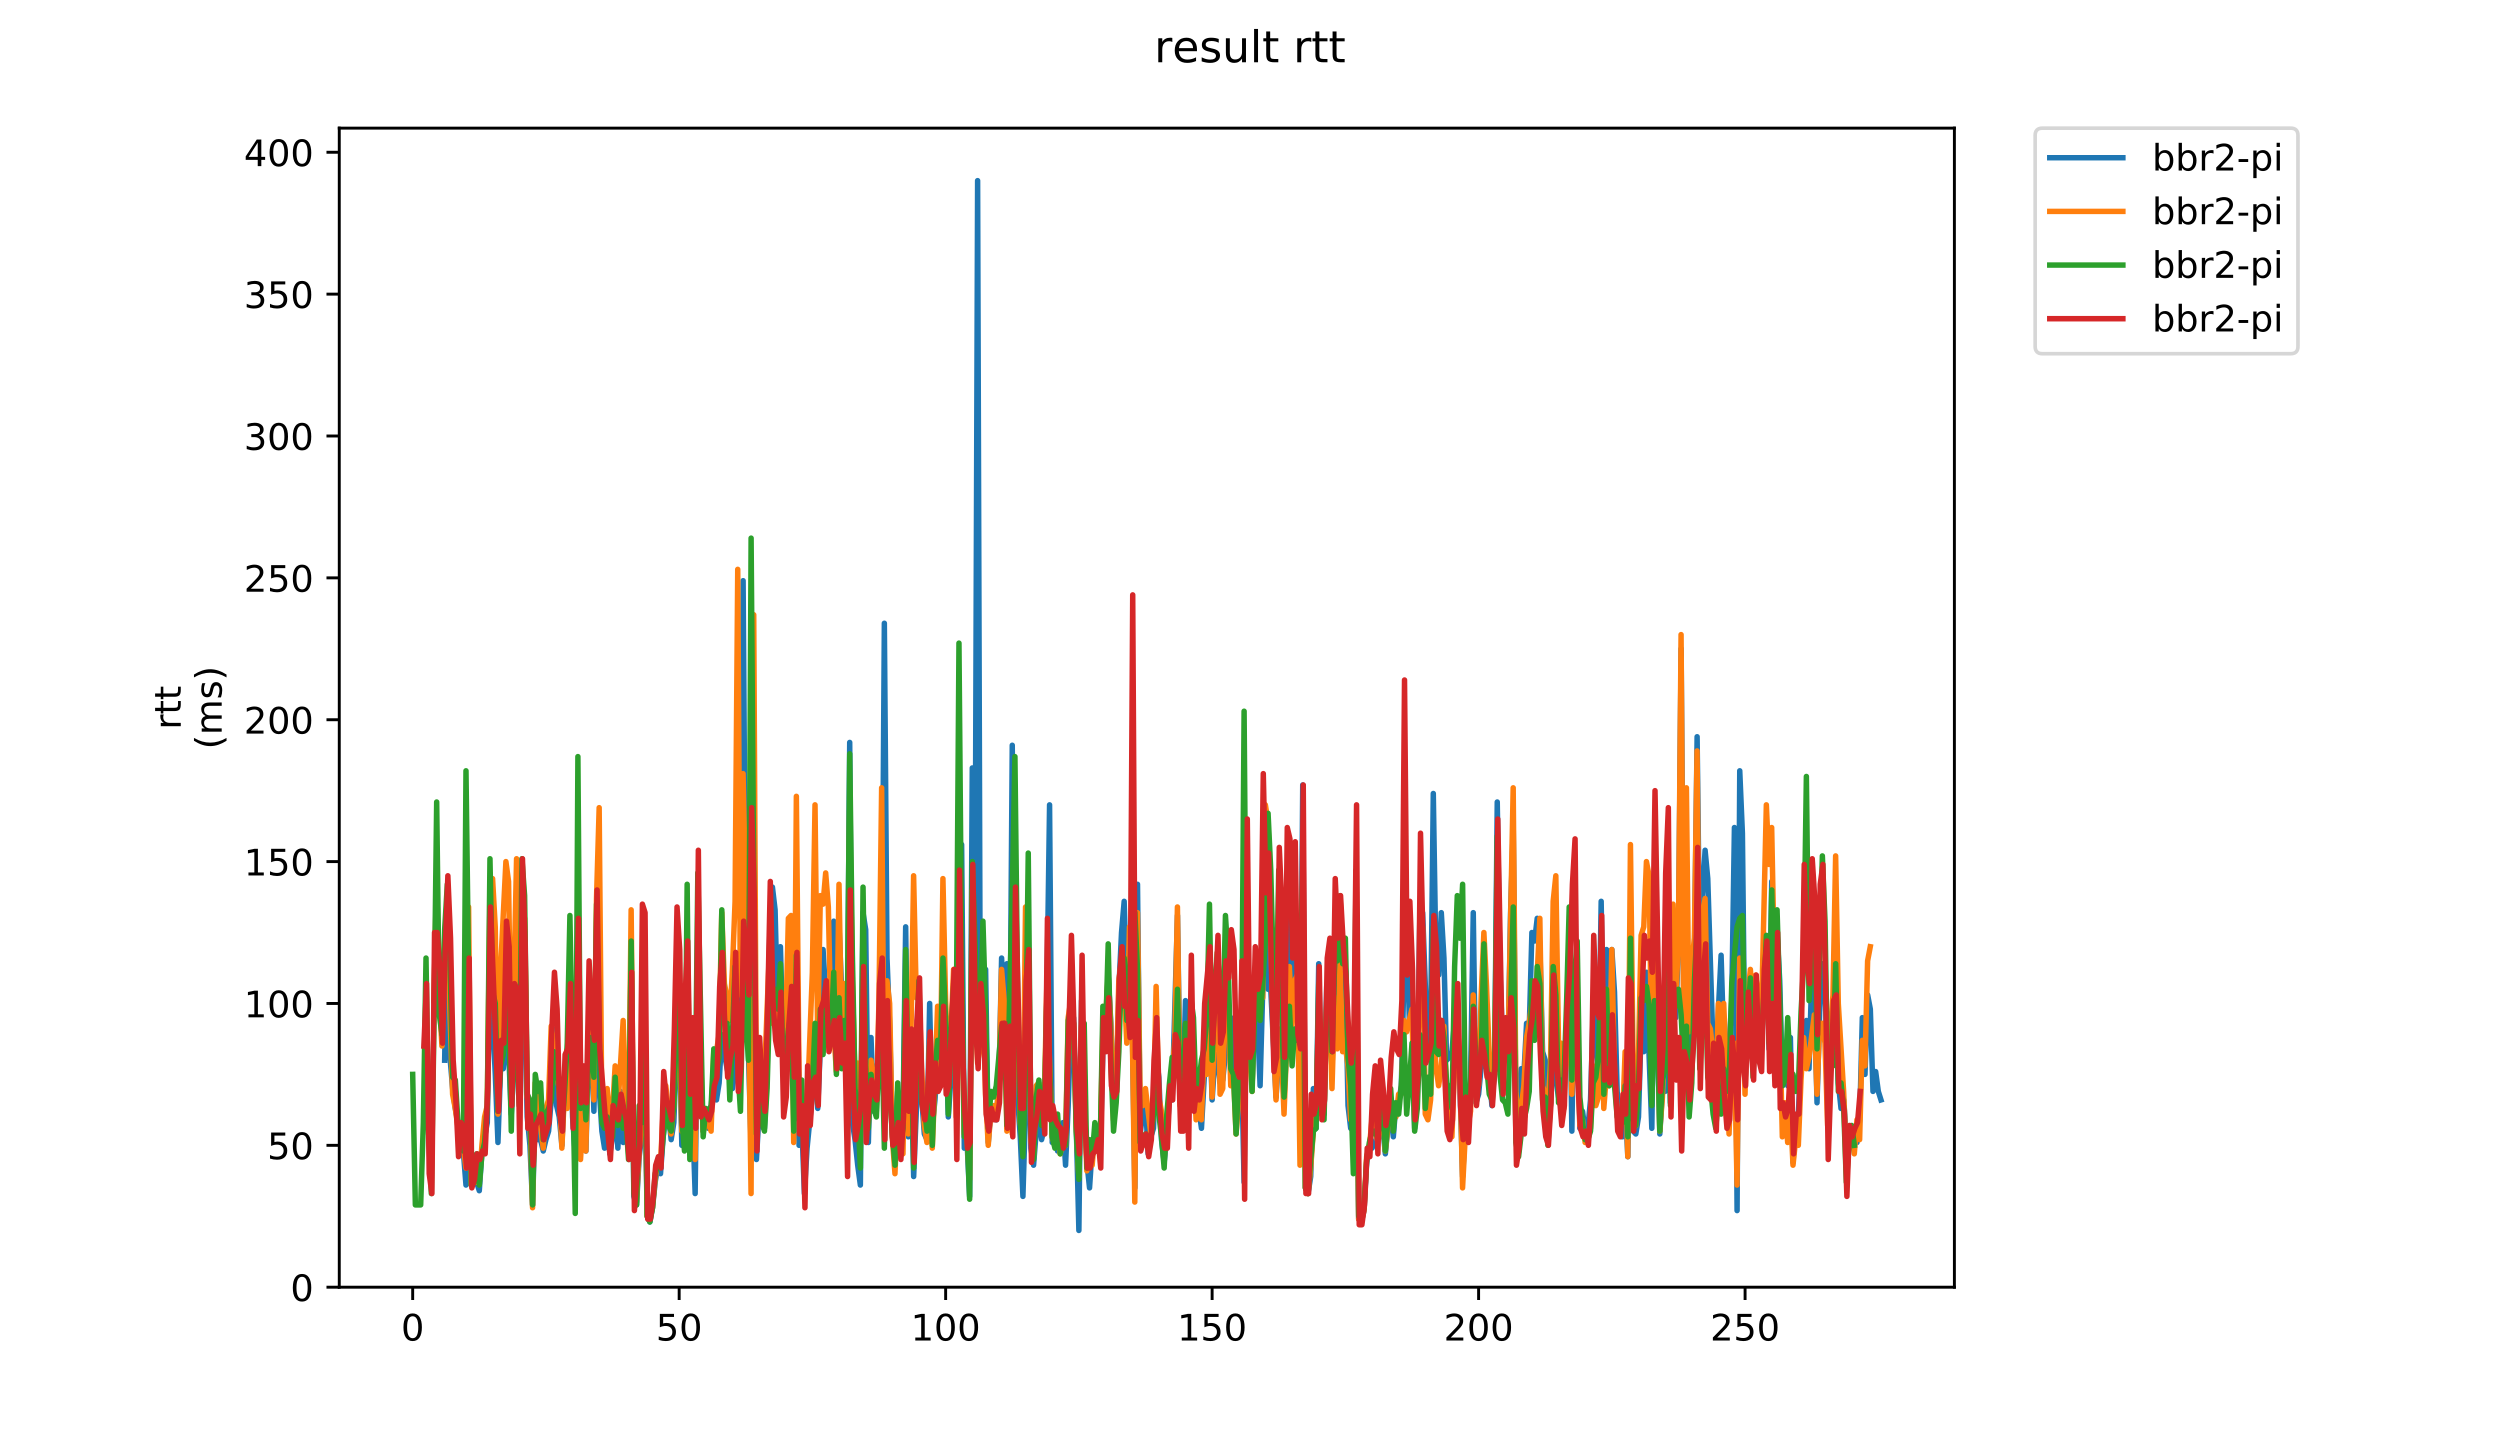 <?xml version="1.0" encoding="utf-8" standalone="no"?>
<!DOCTYPE svg PUBLIC "-//W3C//DTD SVG 1.1//EN"
  "http://www.w3.org/Graphics/SVG/1.1/DTD/svg11.dtd">
<!-- Created with matplotlib (https://matplotlib.org/) -->
<svg height="396pt" version="1.1" viewBox="0 0 684 396" width="684pt" xmlns="http://www.w3.org/2000/svg" xmlns:xlink="http://www.w3.org/1999/xlink">
 <defs>
  <style type="text/css">
*{stroke-linecap:butt;stroke-linejoin:round;}
  </style>
 </defs>
 <g id="figure_1">
  <g id="patch_1">
   <path d="M 0 396 
L 684 396 
L 684 0 
L 0 0 
z
" style="fill:#ffffff;"/>
  </g>
  <g id="axes_1">
   <g id="patch_2">
    <path d="M 92.824 352.174 
L 534.722 352.174 
L 534.722 35.062 
L 92.824 35.062 
z
" style="fill:#ffffff;"/>
   </g>
   <g id="matplotlib.axis_1">
    <g id="xtick_1">
     <g id="line2d_1">
      <defs>
       <path d="M 0 0 
L 0 3.5 
" id="m547f9e67f8" style="stroke:#000000;stroke-width:0.8;"/>
      </defs>
      <g>
       <use style="stroke:#000000;stroke-width:0.8;" x="112.91" xlink:href="#m547f9e67f8" y="352.174"/>
      </g>
     </g>
     <g id="text_1">
      <!-- 0 -->
      <defs>
       <path d="M 31.781 66.406 
Q 24.172 66.406 20.328 58.906 
Q 16.5 51.422 16.5 36.375 
Q 16.5 21.391 20.328 13.891 
Q 24.172 6.391 31.781 6.391 
Q 39.453 6.391 43.281 13.891 
Q 47.125 21.391 47.125 36.375 
Q 47.125 51.422 43.281 58.906 
Q 39.453 66.406 31.781 66.406 
z
M 31.781 74.219 
Q 44.047 74.219 50.516 64.516 
Q 56.984 54.828 56.984 36.375 
Q 56.984 17.969 50.516 8.266 
Q 44.047 -1.422 31.781 -1.422 
Q 19.531 -1.422 13.062 8.266 
Q 6.594 17.969 6.594 36.375 
Q 6.594 54.828 13.062 64.516 
Q 19.531 74.219 31.781 74.219 
z
" id="DejaVuSans-48"/>
      </defs>
      <g transform="translate(109.729 366.773)scale(0.1 -0.1)">
       <use xlink:href="#DejaVuSans-48"/>
      </g>
     </g>
    </g>
    <g id="xtick_2">
     <g id="line2d_2">
      <g>
       <use style="stroke:#000000;stroke-width:0.8;" x="185.819" xlink:href="#m547f9e67f8" y="352.174"/>
      </g>
     </g>
     <g id="text_2">
      <!-- 50 -->
      <defs>
       <path d="M 10.797 72.906 
L 49.516 72.906 
L 49.516 64.594 
L 19.828 64.594 
L 19.828 46.734 
Q 21.969 47.469 24.109 47.828 
Q 26.266 48.188 28.422 48.188 
Q 40.625 48.188 47.75 41.5 
Q 54.891 34.812 54.891 23.391 
Q 54.891 11.625 47.562 5.094 
Q 40.234 -1.422 26.906 -1.422 
Q 22.312 -1.422 17.547 -0.641 
Q 12.797 0.141 7.719 1.703 
L 7.719 11.625 
Q 12.109 9.234 16.797 8.062 
Q 21.484 6.891 26.703 6.891 
Q 35.156 6.891 40.078 11.328 
Q 45.016 15.766 45.016 23.391 
Q 45.016 31 40.078 35.438 
Q 35.156 39.891 26.703 39.891 
Q 22.75 39.891 18.812 39.016 
Q 14.891 38.141 10.797 36.281 
z
" id="DejaVuSans-53"/>
      </defs>
      <g transform="translate(179.456 366.773)scale(0.1 -0.1)">
       <use xlink:href="#DejaVuSans-53"/>
       <use x="63.623" xlink:href="#DejaVuSans-48"/>
      </g>
     </g>
    </g>
    <g id="xtick_3">
     <g id="line2d_3">
      <g>
       <use style="stroke:#000000;stroke-width:0.8;" x="258.728" xlink:href="#m547f9e67f8" y="352.174"/>
      </g>
     </g>
     <g id="text_3">
      <!-- 100 -->
      <defs>
       <path d="M 12.406 8.297 
L 28.516 8.297 
L 28.516 63.922 
L 10.984 60.406 
L 10.984 69.391 
L 28.422 72.906 
L 38.281 72.906 
L 38.281 8.297 
L 54.391 8.297 
L 54.391 0 
L 12.406 0 
z
" id="DejaVuSans-49"/>
      </defs>
      <g transform="translate(249.184 366.773)scale(0.1 -0.1)">
       <use xlink:href="#DejaVuSans-49"/>
       <use x="63.623" xlink:href="#DejaVuSans-48"/>
       <use x="127.246" xlink:href="#DejaVuSans-48"/>
      </g>
     </g>
    </g>
    <g id="xtick_4">
     <g id="line2d_4">
      <g>
       <use style="stroke:#000000;stroke-width:0.8;" x="331.637" xlink:href="#m547f9e67f8" y="352.174"/>
      </g>
     </g>
     <g id="text_4">
      <!-- 150 -->
      <g transform="translate(322.093 366.773)scale(0.1 -0.1)">
       <use xlink:href="#DejaVuSans-49"/>
       <use x="63.623" xlink:href="#DejaVuSans-53"/>
       <use x="127.246" xlink:href="#DejaVuSans-48"/>
      </g>
     </g>
    </g>
    <g id="xtick_5">
     <g id="line2d_5">
      <g>
       <use style="stroke:#000000;stroke-width:0.8;" x="404.545" xlink:href="#m547f9e67f8" y="352.174"/>
      </g>
     </g>
     <g id="text_5">
      <!-- 200 -->
      <defs>
       <path d="M 19.188 8.297 
L 53.609 8.297 
L 53.609 0 
L 7.328 0 
L 7.328 8.297 
Q 12.938 14.109 22.625 23.891 
Q 32.328 33.688 34.812 36.531 
Q 39.547 41.844 41.422 45.531 
Q 43.312 49.219 43.312 52.781 
Q 43.312 58.594 39.234 62.25 
Q 35.156 65.922 28.609 65.922 
Q 23.969 65.922 18.812 64.312 
Q 13.672 62.703 7.812 59.422 
L 7.812 69.391 
Q 13.766 71.781 18.938 73 
Q 24.125 74.219 28.422 74.219 
Q 39.75 74.219 46.484 68.547 
Q 53.219 62.891 53.219 53.422 
Q 53.219 48.922 51.531 44.891 
Q 49.859 40.875 45.406 35.406 
Q 44.188 33.984 37.641 27.219 
Q 31.109 20.453 19.188 8.297 
z
" id="DejaVuSans-50"/>
      </defs>
      <g transform="translate(395.002 366.773)scale(0.1 -0.1)">
       <use xlink:href="#DejaVuSans-50"/>
       <use x="63.623" xlink:href="#DejaVuSans-48"/>
       <use x="127.246" xlink:href="#DejaVuSans-48"/>
      </g>
     </g>
    </g>
    <g id="xtick_6">
     <g id="line2d_6">
      <g>
       <use style="stroke:#000000;stroke-width:0.8;" x="477.454" xlink:href="#m547f9e67f8" y="352.174"/>
      </g>
     </g>
     <g id="text_6">
      <!-- 250 -->
      <g transform="translate(467.91 366.773)scale(0.1 -0.1)">
       <use xlink:href="#DejaVuSans-50"/>
       <use x="63.623" xlink:href="#DejaVuSans-53"/>
       <use x="127.246" xlink:href="#DejaVuSans-48"/>
      </g>
     </g>
    </g>
   </g>
   <g id="matplotlib.axis_2">
    <g id="ytick_1">
     <g id="line2d_7">
      <defs>
       <path d="M 0 0 
L -3.5 0 
" id="m573f26fb1a" style="stroke:#000000;stroke-width:0.8;"/>
      </defs>
      <g>
       <use style="stroke:#000000;stroke-width:0.8;" x="92.824" xlink:href="#m573f26fb1a" y="352.174"/>
      </g>
     </g>
     <g id="text_7">
      <!-- 0 -->
      <g transform="translate(79.461 355.973)scale(0.1 -0.1)">
       <use xlink:href="#DejaVuSans-48"/>
      </g>
     </g>
    </g>
    <g id="ytick_2">
     <g id="line2d_8">
      <g>
       <use style="stroke:#000000;stroke-width:0.8;" x="92.824" xlink:href="#m573f26fb1a" y="313.36"/>
      </g>
     </g>
     <g id="text_8">
      <!-- 50 -->
      <g transform="translate(73.099 317.159)scale(0.1 -0.1)">
       <use xlink:href="#DejaVuSans-53"/>
       <use x="63.623" xlink:href="#DejaVuSans-48"/>
      </g>
     </g>
    </g>
    <g id="ytick_3">
     <g id="line2d_9">
      <g>
       <use style="stroke:#000000;stroke-width:0.8;" x="92.824" xlink:href="#m573f26fb1a" y="274.546"/>
      </g>
     </g>
     <g id="text_9">
      <!-- 100 -->
      <g transform="translate(66.736 278.345)scale(0.1 -0.1)">
       <use xlink:href="#DejaVuSans-49"/>
       <use x="63.623" xlink:href="#DejaVuSans-48"/>
       <use x="127.246" xlink:href="#DejaVuSans-48"/>
      </g>
     </g>
    </g>
    <g id="ytick_4">
     <g id="line2d_10">
      <g>
       <use style="stroke:#000000;stroke-width:0.8;" x="92.824" xlink:href="#m573f26fb1a" y="235.732"/>
      </g>
     </g>
     <g id="text_10">
      <!-- 150 -->
      <g transform="translate(66.736 239.531)scale(0.1 -0.1)">
       <use xlink:href="#DejaVuSans-49"/>
       <use x="63.623" xlink:href="#DejaVuSans-53"/>
       <use x="127.246" xlink:href="#DejaVuSans-48"/>
      </g>
     </g>
    </g>
    <g id="ytick_5">
     <g id="line2d_11">
      <g>
       <use style="stroke:#000000;stroke-width:0.8;" x="92.824" xlink:href="#m573f26fb1a" y="196.918"/>
      </g>
     </g>
     <g id="text_11">
      <!-- 200 -->
      <g transform="translate(66.736 200.717)scale(0.1 -0.1)">
       <use xlink:href="#DejaVuSans-50"/>
       <use x="63.623" xlink:href="#DejaVuSans-48"/>
       <use x="127.246" xlink:href="#DejaVuSans-48"/>
      </g>
     </g>
    </g>
    <g id="ytick_6">
     <g id="line2d_12">
      <g>
       <use style="stroke:#000000;stroke-width:0.8;" x="92.824" xlink:href="#m573f26fb1a" y="158.103"/>
      </g>
     </g>
     <g id="text_12">
      <!-- 250 -->
      <g transform="translate(66.736 161.903)scale(0.1 -0.1)">
       <use xlink:href="#DejaVuSans-50"/>
       <use x="63.623" xlink:href="#DejaVuSans-53"/>
       <use x="127.246" xlink:href="#DejaVuSans-48"/>
      </g>
     </g>
    </g>
    <g id="ytick_7">
     <g id="line2d_13">
      <g>
       <use style="stroke:#000000;stroke-width:0.8;" x="92.824" xlink:href="#m573f26fb1a" y="119.289"/>
      </g>
     </g>
     <g id="text_13">
      <!-- 300 -->
      <defs>
       <path d="M 40.578 39.312 
Q 47.656 37.797 51.625 33 
Q 55.609 28.219 55.609 21.188 
Q 55.609 10.406 48.188 4.484 
Q 40.766 -1.422 27.094 -1.422 
Q 22.516 -1.422 17.656 -0.516 
Q 12.797 0.391 7.625 2.203 
L 7.625 11.719 
Q 11.719 9.328 16.594 8.109 
Q 21.484 6.891 26.812 6.891 
Q 36.078 6.891 40.938 10.547 
Q 45.797 14.203 45.797 21.188 
Q 45.797 27.641 41.281 31.266 
Q 36.766 34.906 28.719 34.906 
L 20.219 34.906 
L 20.219 43.016 
L 29.109 43.016 
Q 36.375 43.016 40.234 45.922 
Q 44.094 48.828 44.094 54.297 
Q 44.094 59.906 40.109 62.906 
Q 36.141 65.922 28.719 65.922 
Q 24.656 65.922 20.016 65.031 
Q 15.375 64.156 9.812 62.312 
L 9.812 71.094 
Q 15.438 72.656 20.344 73.438 
Q 25.25 74.219 29.594 74.219 
Q 40.828 74.219 47.359 69.109 
Q 53.906 64.016 53.906 55.328 
Q 53.906 49.266 50.438 45.094 
Q 46.969 40.922 40.578 39.312 
z
" id="DejaVuSans-51"/>
      </defs>
      <g transform="translate(66.736 123.088)scale(0.1 -0.1)">
       <use xlink:href="#DejaVuSans-51"/>
       <use x="63.623" xlink:href="#DejaVuSans-48"/>
       <use x="127.246" xlink:href="#DejaVuSans-48"/>
      </g>
     </g>
    </g>
    <g id="ytick_8">
     <g id="line2d_14">
      <g>
       <use style="stroke:#000000;stroke-width:0.8;" x="92.824" xlink:href="#m573f26fb1a" y="80.475"/>
      </g>
     </g>
     <g id="text_14">
      <!-- 350 -->
      <g transform="translate(66.736 84.274)scale(0.1 -0.1)">
       <use xlink:href="#DejaVuSans-51"/>
       <use x="63.623" xlink:href="#DejaVuSans-53"/>
       <use x="127.246" xlink:href="#DejaVuSans-48"/>
      </g>
     </g>
    </g>
    <g id="ytick_9">
     <g id="line2d_15">
      <g>
       <use style="stroke:#000000;stroke-width:0.8;" x="92.824" xlink:href="#m573f26fb1a" y="41.661"/>
      </g>
     </g>
     <g id="text_15">
      <!-- 400 -->
      <defs>
       <path d="M 37.797 64.312 
L 12.891 25.391 
L 37.797 25.391 
z
M 35.203 72.906 
L 47.609 72.906 
L 47.609 25.391 
L 58.016 25.391 
L 58.016 17.188 
L 47.609 17.188 
L 47.609 0 
L 37.797 0 
L 37.797 17.188 
L 4.891 17.188 
L 4.891 26.703 
z
" id="DejaVuSans-52"/>
      </defs>
      <g transform="translate(66.736 45.46)scale(0.1 -0.1)">
       <use xlink:href="#DejaVuSans-52"/>
       <use x="63.623" xlink:href="#DejaVuSans-48"/>
       <use x="127.246" xlink:href="#DejaVuSans-48"/>
      </g>
     </g>
    </g>
    <g id="text_16">
     <!-- rtt -->
     <defs>
      <path d="M 41.109 46.297 
Q 39.594 47.172 37.812 47.578 
Q 36.031 48 33.891 48 
Q 26.266 48 22.188 43.047 
Q 18.109 38.094 18.109 28.812 
L 18.109 0 
L 9.078 0 
L 9.078 54.688 
L 18.109 54.688 
L 18.109 46.188 
Q 20.953 51.172 25.484 53.578 
Q 30.031 56 36.531 56 
Q 37.453 56 38.578 55.875 
Q 39.703 55.766 41.062 55.516 
z
" id="DejaVuSans-114"/>
      <path d="M 18.312 70.219 
L 18.312 54.688 
L 36.812 54.688 
L 36.812 47.703 
L 18.312 47.703 
L 18.312 18.016 
Q 18.312 11.328 20.141 9.422 
Q 21.969 7.516 27.594 7.516 
L 36.812 7.516 
L 36.812 0 
L 27.594 0 
Q 17.188 0 13.234 3.875 
Q 9.281 7.766 9.281 18.016 
L 9.281 47.703 
L 2.688 47.703 
L 2.688 54.688 
L 9.281 54.688 
L 9.281 70.219 
z
" id="DejaVuSans-116"/>
     </defs>
     <g transform="translate(49.459 199.594)rotate(-90)scale(0.1 -0.1)">
      <use xlink:href="#DejaVuSans-114"/>
      <use x="41.113" xlink:href="#DejaVuSans-116"/>
      <use x="80.322" xlink:href="#DejaVuSans-116"/>
     </g>
     <!-- (ms) -->
     <defs>
      <path d="M 31 75.875 
Q 24.469 64.656 21.281 53.656 
Q 18.109 42.672 18.109 31.391 
Q 18.109 20.125 21.312 9.062 
Q 24.516 -2 31 -13.188 
L 23.188 -13.188 
Q 15.875 -1.703 12.234 9.375 
Q 8.594 20.453 8.594 31.391 
Q 8.594 42.281 12.203 53.312 
Q 15.828 64.359 23.188 75.875 
z
" id="DejaVuSans-40"/>
      <path d="M 52 44.188 
Q 55.375 50.25 60.062 53.125 
Q 64.75 56 71.094 56 
Q 79.641 56 84.281 50.016 
Q 88.922 44.047 88.922 33.016 
L 88.922 0 
L 79.891 0 
L 79.891 32.719 
Q 79.891 40.578 77.094 44.375 
Q 74.312 48.188 68.609 48.188 
Q 61.625 48.188 57.562 43.547 
Q 53.516 38.922 53.516 30.906 
L 53.516 0 
L 44.484 0 
L 44.484 32.719 
Q 44.484 40.625 41.703 44.406 
Q 38.922 48.188 33.109 48.188 
Q 26.219 48.188 22.156 43.531 
Q 18.109 38.875 18.109 30.906 
L 18.109 0 
L 9.078 0 
L 9.078 54.688 
L 18.109 54.688 
L 18.109 46.188 
Q 21.188 51.219 25.484 53.609 
Q 29.781 56 35.688 56 
Q 41.656 56 45.828 52.969 
Q 50 49.953 52 44.188 
z
" id="DejaVuSans-109"/>
      <path d="M 44.281 53.078 
L 44.281 44.578 
Q 40.484 46.531 36.375 47.5 
Q 32.281 48.484 27.875 48.484 
Q 21.188 48.484 17.844 46.438 
Q 14.5 44.391 14.5 40.281 
Q 14.5 37.156 16.891 35.375 
Q 19.281 33.594 26.516 31.984 
L 29.594 31.297 
Q 39.156 29.25 43.188 25.516 
Q 47.219 21.781 47.219 15.094 
Q 47.219 7.469 41.188 3.016 
Q 35.156 -1.422 24.609 -1.422 
Q 20.219 -1.422 15.453 -0.562 
Q 10.688 0.297 5.422 2 
L 5.422 11.281 
Q 10.406 8.688 15.234 7.391 
Q 20.062 6.109 24.812 6.109 
Q 31.156 6.109 34.562 8.281 
Q 37.984 10.453 37.984 14.406 
Q 37.984 18.062 35.516 20.016 
Q 33.062 21.969 24.703 23.781 
L 21.578 24.516 
Q 13.234 26.266 9.516 29.906 
Q 5.812 33.547 5.812 39.891 
Q 5.812 47.609 11.281 51.797 
Q 16.75 56 26.812 56 
Q 31.781 56 36.172 55.266 
Q 40.578 54.547 44.281 53.078 
z
" id="DejaVuSans-115"/>
      <path d="M 8.016 75.875 
L 15.828 75.875 
Q 23.141 64.359 26.781 53.312 
Q 30.422 42.281 30.422 31.391 
Q 30.422 20.453 26.781 9.375 
Q 23.141 -1.703 15.828 -13.188 
L 8.016 -13.188 
Q 14.5 -2 17.703 9.062 
Q 20.906 20.125 20.906 31.391 
Q 20.906 42.672 17.703 53.656 
Q 14.5 64.656 8.016 75.875 
z
" id="DejaVuSans-41"/>
     </defs>
     <g transform="translate(60.657 204.995)rotate(-90)scale(0.1 -0.1)">
      <use xlink:href="#DejaVuSans-40"/>
      <use x="39.014" xlink:href="#DejaVuSans-109"/>
      <use x="136.426" xlink:href="#DejaVuSans-115"/>
      <use x="188.525" xlink:href="#DejaVuSans-41"/>
     </g>
    </g>
   </g>
   <g id="line2d_16">
    <path clip-path="url(#p27effae3c4)" d="M 121.658 290.072 
L 122.387 246.6 
L 123.116 289.295 
L 123.845 297.834 
L 124.574 303.268 
L 125.303 307.15 
L 126.032 315.689 
L 126.761 314.913 
L 127.49 324.228 
L 128.22 267.559 
L 128.949 324.228 
L 129.678 323.452 
L 130.407 323.452 
L 131.136 325.781 
L 131.865 314.913 
L 133.323 307.15 
L 134.052 264.454 
L 135.51 293.953 
L 136.24 312.584 
L 136.969 291.624 
L 137.698 292.4 
L 138.427 283.861 
L 139.156 287.743 
L 139.885 304.821 
L 140.614 291.624 
L 141.343 289.295 
L 142.072 297.834 
L 142.801 259.796 
L 143.53 277.651 
L 144.26 305.597 
L 144.989 313.36 
L 145.718 329.662 
L 146.447 303.268 
L 147.176 311.807 
L 147.905 311.807 
L 148.634 314.913 
L 149.363 311.807 
L 150.092 309.479 
L 150.821 300.939 
L 151.55 281.532 
L 152.279 302.492 
L 153.009 305.597 
L 153.738 313.36 
L 154.467 296.282 
L 155.196 297.058 
L 155.925 280.756 
L 156.654 305.597 
L 157.383 315.689 
L 158.112 277.651 
L 158.841 311.031 
L 159.57 310.255 
L 160.299 314.913 
L 161.029 288.519 
L 161.758 281.532 
L 162.487 304.045 
L 163.216 275.322 
L 163.945 297.834 
L 164.674 309.479 
L 165.403 314.136 
L 166.132 307.926 
L 166.861 315.689 
L 167.59 311.031 
L 168.319 302.492 
L 169.048 314.136 
L 169.778 298.611 
L 170.507 312.584 
L 171.236 304.045 
L 171.965 312.584 
L 172.694 260.573 
L 173.423 327.333 
L 174.152 329.662 
L 174.881 316.465 
L 175.61 310.255 
L 176.339 290.848 
L 177.068 332.767 
L 177.798 334.32 
L 178.527 330.438 
L 179.256 323.452 
L 179.985 318.794 
L 180.714 321.123 
L 181.443 311.031 
L 182.172 304.821 
L 182.901 304.821 
L 183.63 311.807 
L 184.359 307.15 
L 185.088 286.966 
L 185.818 280.756 
L 186.547 313.36 
L 187.276 311.807 
L 188.005 284.638 
L 188.734 315.689 
L 189.463 304.821 
L 190.192 326.557 
L 190.921 269.112 
L 191.65 293.953 
L 192.379 309.479 
L 193.108 304.821 
L 193.837 308.702 
L 194.567 303.268 
L 195.296 293.177 
L 196.025 300.939 
L 196.754 296.282 
L 197.483 283.085 
L 198.212 288.519 
L 198.941 292.4 
L 199.67 295.505 
L 200.399 297.834 
L 201.128 292.4 
L 201.857 273.77 
L 202.587 269.112 
L 203.316 158.88 
L 204.045 262.902 
L 205.503 313.36 
L 206.232 251.257 
L 206.961 317.241 
L 207.69 304.045 
L 208.419 307.926 
L 209.148 308.702 
L 209.877 293.177 
L 210.606 255.915 
L 211.336 242.718 
L 212.065 248.929 
L 212.794 278.427 
L 213.523 259.02 
L 214.252 285.414 
L 214.981 287.743 
L 215.71 266.783 
L 216.439 268.336 
L 217.168 275.322 
L 217.897 279.204 
L 218.626 313.36 
L 219.356 307.15 
L 220.085 326.557 
L 220.814 314.136 
L 222.272 299.387 
L 223.001 283.861 
L 223.73 303.268 
L 224.459 286.19 
L 225.188 259.796 
L 225.917 272.217 
L 226.646 272.993 
L 227.376 281.532 
L 228.105 252.034 
L 228.834 288.519 
L 229.563 253.586 
L 230.292 271.441 
L 231.021 276.875 
L 231.75 293.177 
L 232.479 203.128 
L 233.208 307.15 
L 233.937 311.807 
L 234.666 318.794 
L 235.395 324.228 
L 236.125 249.705 
L 236.854 254.362 
L 237.583 312.584 
L 238.312 283.861 
L 239.041 304.045 
L 239.77 293.953 
L 240.499 287.743 
L 241.228 279.98 
L 241.957 170.524 
L 242.686 262.125 
L 243.415 280.756 
L 244.145 311.031 
L 244.874 317.241 
L 245.603 298.611 
L 246.332 316.465 
L 247.061 305.597 
L 247.79 253.586 
L 248.519 311.031 
L 249.248 289.295 
L 249.977 321.899 
L 250.706 304.045 
L 251.435 272.217 
L 252.164 300.163 
L 252.894 310.255 
L 253.623 311.807 
L 254.352 274.546 
L 255.081 307.926 
L 255.81 300.939 
L 256.539 290.072 
L 257.268 293.177 
L 257.997 280.756 
L 258.726 282.309 
L 259.455 305.597 
L 260.184 294.729 
L 260.914 269.112 
L 261.643 290.072 
L 263.101 231.074 
L 263.83 314.136 
L 264.559 311.807 
L 265.288 327.333 
L 266.017 210.114 
L 266.746 264.454 
L 267.475 49.424 
L 268.204 283.085 
L 269.663 265.23 
L 270.392 312.584 
L 271.121 303.268 
L 272.579 306.373 
L 273.308 296.282 
L 274.037 262.125 
L 274.766 279.98 
L 275.495 263.678 
L 276.224 300.939 
L 276.953 203.904 
L 277.683 286.19 
L 278.412 300.163 
L 279.141 311.031 
L 279.87 327.333 
L 280.599 303.268 
L 281.328 261.349 
L 282.057 314.136 
L 282.786 318.794 
L 283.515 309.479 
L 284.244 304.821 
L 284.973 311.807 
L 285.703 308.702 
L 286.432 272.217 
L 287.161 220.206 
L 287.89 312.584 
L 288.619 307.926 
L 289.348 314.913 
L 290.077 311.807 
L 290.806 307.15 
L 291.535 318.794 
L 292.264 302.492 
L 292.993 279.204 
L 293.722 278.427 
L 295.181 336.649 
L 295.91 273.77 
L 296.639 301.716 
L 297.368 318.018 
L 298.097 325.004 
L 298.826 314.136 
L 299.555 311.807 
L 300.284 313.36 
L 301.013 315.689 
L 301.742 286.966 
L 302.472 282.309 
L 303.201 266.783 
L 303.93 279.98 
L 304.659 300.163 
L 305.388 300.163 
L 306.117 270.664 
L 306.846 255.139 
L 307.575 246.6 
L 308.304 272.993 
L 309.033 256.691 
L 309.762 279.204 
L 310.492 325.004 
L 311.221 241.942 
L 311.95 310.255 
L 312.679 304.045 
L 313.408 301.716 
L 314.137 315.689 
L 314.866 311.031 
L 315.595 308.702 
L 316.324 288.519 
L 317.053 294.729 
L 317.782 311.807 
L 318.511 318.018 
L 319.241 311.031 
L 319.97 300.163 
L 320.699 300.939 
L 322.157 250.481 
L 322.886 297.058 
L 323.615 300.939 
L 324.344 273.77 
L 325.073 295.505 
L 325.802 289.295 
L 326.531 297.058 
L 327.261 302.492 
L 327.99 303.268 
L 328.719 308.702 
L 329.448 295.505 
L 330.177 284.638 
L 330.906 279.204 
L 331.635 300.939 
L 332.364 290.072 
L 333.093 288.519 
L 333.822 296.282 
L 334.551 295.505 
L 336.01 280.756 
L 336.739 278.427 
L 337.468 283.861 
L 338.197 306.373 
L 338.926 293.953 
L 339.655 289.295 
L 340.384 323.452 
L 341.113 268.336 
L 341.842 273.77 
L 342.571 297.058 
L 343.3 276.098 
L 344.03 278.427 
L 344.759 297.058 
L 345.488 270.664 
L 346.217 254.362 
L 346.946 270.664 
L 347.675 270.664 
L 349.133 300.163 
L 349.862 288.519 
L 350.591 282.309 
L 351.32 301.716 
L 352.049 264.454 
L 352.779 250.481 
L 353.508 271.441 
L 354.237 255.915 
L 354.966 269.112 
L 355.695 306.373 
L 356.424 214.772 
L 357.153 325.004 
L 357.882 326.557 
L 358.611 321.899 
L 359.34 297.834 
L 360.069 308.702 
L 360.799 263.678 
L 361.528 299.387 
L 362.257 304.821 
L 362.986 269.888 
L 363.715 276.875 
L 364.444 293.177 
L 365.173 260.573 
L 365.902 261.349 
L 366.631 276.875 
L 367.36 283.085 
L 368.089 266.007 
L 368.819 302.492 
L 369.548 308.702 
L 370.277 292.4 
L 371.006 279.204 
L 371.735 333.543 
L 372.464 334.32 
L 373.193 331.215 
L 373.922 318.018 
L 374.651 314.136 
L 375.38 314.136 
L 376.838 311.031 
L 377.568 311.031 
L 378.297 307.926 
L 379.026 315.689 
L 379.755 307.926 
L 380.484 304.821 
L 381.213 311.031 
L 381.942 301.716 
L 382.671 301.716 
L 383.4 297.058 
L 384.129 266.783 
L 384.858 250.481 
L 385.588 279.204 
L 386.317 272.993 
L 387.046 308.702 
L 387.775 297.058 
L 388.504 248.152 
L 389.233 249.705 
L 390.691 289.295 
L 391.42 280.756 
L 392.149 217.101 
L 392.878 262.902 
L 393.607 266.783 
L 394.337 249.705 
L 395.066 262.125 
L 395.795 290.072 
L 396.524 289.295 
L 397.253 287.743 
L 397.982 279.204 
L 398.711 276.098 
L 399.44 297.058 
L 400.169 321.899 
L 400.898 308.702 
L 401.627 304.821 
L 402.357 294.729 
L 403.086 249.705 
L 403.815 301.716 
L 404.544 299.387 
L 405.273 291.624 
L 406.002 289.295 
L 406.731 292.4 
L 407.46 293.953 
L 408.189 302.492 
L 408.918 291.624 
L 409.647 219.43 
L 410.377 265.23 
L 411.106 285.414 
L 411.835 280.756 
L 412.564 290.072 
L 413.293 249.705 
L 414.022 226.416 
L 414.751 304.821 
L 415.48 307.926 
L 416.209 292.4 
L 416.938 293.953 
L 417.667 279.98 
L 418.396 281.532 
L 419.126 255.139 
L 419.855 257.468 
L 420.584 251.257 
L 421.313 259.02 
L 422.042 287.743 
L 422.771 290.072 
L 423.5 311.031 
L 424.229 301.716 
L 424.958 278.427 
L 425.687 295.505 
L 426.416 300.163 
L 427.146 302.492 
L 427.875 297.058 
L 428.604 285.414 
L 429.333 259.02 
L 430.062 309.479 
L 430.791 263.678 
L 431.52 276.098 
L 432.249 308.702 
L 432.978 304.045 
L 433.707 309.479 
L 434.436 308.702 
L 435.165 300.939 
L 435.895 276.875 
L 436.624 285.414 
L 437.353 292.4 
L 438.082 246.6 
L 438.811 293.177 
L 439.54 259.796 
L 440.269 283.085 
L 440.998 259.796 
L 441.727 271.441 
L 442.456 298.611 
L 443.185 306.373 
L 443.915 311.031 
L 444.644 301.716 
L 445.373 316.465 
L 446.102 269.112 
L 446.831 309.479 
L 447.56 310.255 
L 448.289 305.597 
L 449.018 281.532 
L 449.747 287.743 
L 450.476 266.007 
L 451.205 289.295 
L 451.935 308.702 
L 452.664 259.796 
L 453.393 278.427 
L 454.122 310.255 
L 454.851 297.834 
L 455.58 298.611 
L 456.309 266.783 
L 457.038 301.716 
L 457.767 268.336 
L 458.496 278.427 
L 459.225 257.468 
L 459.954 177.51 
L 460.684 275.322 
L 461.413 245.823 
L 462.142 297.834 
L 462.871 267.559 
L 463.6 261.349 
L 464.329 201.575 
L 465.058 262.125 
L 465.787 245.047 
L 466.516 232.627 
L 467.245 240.389 
L 468.704 286.966 
L 469.433 297.834 
L 470.162 276.098 
L 470.891 261.349 
L 471.62 285.414 
L 472.349 284.638 
L 473.078 286.19 
L 473.807 273.77 
L 474.536 226.416 
L 475.265 331.215 
L 475.994 210.891 
L 476.723 227.969 
L 477.453 295.505 
L 478.182 283.861 
L 478.911 277.651 
L 479.64 288.519 
L 480.369 271.441 
L 481.098 287.743 
L 481.827 288.519 
L 482.556 264.454 
L 483.285 257.468 
L 484.014 286.966 
L 484.743 241.166 
L 485.473 276.098 
L 486.202 255.139 
L 486.931 268.336 
L 487.66 297.058 
L 488.389 293.177 
L 489.118 297.058 
L 489.847 283.861 
L 490.576 318.018 
L 491.305 305.597 
L 492.034 304.821 
L 492.763 288.519 
L 493.493 280.756 
L 494.222 279.204 
L 494.951 292.4 
L 495.68 267.559 
L 496.409 272.217 
L 497.138 301.716 
L 497.867 276.875 
L 498.596 263.678 
L 499.325 266.783 
L 500.054 299.387 
L 500.783 293.177 
L 501.512 290.072 
L 502.242 278.427 
L 502.971 296.282 
L 503.7 303.268 
L 504.429 300.939 
L 505.158 311.031 
L 505.887 312.584 
L 506.616 308.702 
L 507.345 311.807 
L 508.074 312.584 
L 508.803 306.373 
L 509.532 278.427 
L 510.262 293.953 
L 510.991 272.217 
L 511.72 276.098 
L 512.449 298.611 
L 513.178 293.177 
L 513.907 298.611 
L 514.636 300.939 
L 514.636 300.939 
" style="fill:none;stroke:#1f77b4;stroke-linecap:square;stroke-width:1.5;"/>
   </g>
   <g id="line2d_17">
    <path clip-path="url(#p27effae3c4)" d="M 118.728 273.77 
L 119.457 239.613 
L 120.186 272.993 
L 120.916 286.19 
L 121.645 257.468 
L 122.374 245.823 
L 123.103 276.875 
L 123.832 299.387 
L 124.561 303.268 
L 126.019 313.36 
L 126.748 313.36 
L 127.477 319.57 
L 128.206 248.152 
L 128.936 324.228 
L 129.665 323.452 
L 131.123 323.452 
L 131.852 313.36 
L 132.581 305.597 
L 133.31 302.492 
L 134.039 246.6 
L 134.768 240.389 
L 135.497 253.586 
L 136.226 304.821 
L 136.956 265.23 
L 138.414 235.732 
L 139.143 241.166 
L 139.872 291.624 
L 140.601 269.112 
L 141.33 234.955 
L 142.059 281.532 
L 142.788 255.915 
L 143.517 251.257 
L 144.246 300.163 
L 144.975 304.821 
L 145.705 330.438 
L 146.434 296.282 
L 148.621 314.136 
L 149.35 303.268 
L 150.079 300.939 
L 150.808 280.756 
L 151.537 286.19 
L 152.266 293.953 
L 152.995 297.834 
L 153.725 314.136 
L 154.454 298.611 
L 155.183 303.268 
L 155.912 265.23 
L 156.641 297.058 
L 157.37 307.926 
L 158.099 265.23 
L 158.828 317.241 
L 159.557 304.821 
L 160.286 314.913 
L 161.015 282.309 
L 161.744 279.204 
L 162.474 300.939 
L 163.203 245.823 
L 163.932 220.982 
L 164.661 304.045 
L 165.39 304.045 
L 166.119 297.834 
L 166.848 307.15 
L 167.577 304.045 
L 168.306 291.624 
L 169.035 303.268 
L 170.494 279.204 
L 171.223 307.926 
L 171.952 310.255 
L 172.681 248.929 
L 173.41 321.123 
L 174.139 328.886 
L 174.868 314.913 
L 175.597 307.15 
L 176.326 272.217 
L 177.055 332.767 
L 177.784 333.543 
L 178.514 330.438 
L 179.243 322.675 
L 179.972 317.241 
L 180.701 318.794 
L 181.43 304.045 
L 182.159 297.058 
L 183.617 310.255 
L 184.346 302.492 
L 185.075 283.085 
L 185.804 276.875 
L 186.533 309.479 
L 187.263 299.387 
L 187.992 265.23 
L 188.721 312.584 
L 189.45 294.729 
L 190.179 317.241 
L 190.908 266.783 
L 192.366 309.479 
L 193.095 307.926 
L 193.824 307.15 
L 194.553 309.479 
L 195.283 287.743 
L 196.012 287.743 
L 196.741 283.085 
L 197.47 249.705 
L 198.199 269.112 
L 198.928 272.993 
L 199.657 279.204 
L 200.386 265.23 
L 201.115 246.6 
L 201.844 155.775 
L 202.573 272.217 
L 203.302 211.667 
L 204.032 245.823 
L 204.761 270.664 
L 205.49 326.557 
L 206.219 168.195 
L 206.948 303.268 
L 207.677 285.414 
L 208.406 300.163 
L 209.135 294.729 
L 210.593 258.244 
L 211.322 279.98 
L 212.052 274.546 
L 212.781 279.204 
L 213.51 272.217 
L 214.239 286.966 
L 214.968 281.532 
L 215.697 251.257 
L 216.426 250.481 
L 217.155 312.584 
L 217.884 217.877 
L 218.613 294.729 
L 219.342 302.492 
L 220.072 308.702 
L 220.801 304.045 
L 222.259 266.007 
L 222.988 220.206 
L 223.717 284.638 
L 224.446 245.047 
L 225.175 247.376 
L 225.904 238.837 
L 226.633 248.152 
L 227.362 281.532 
L 228.091 281.532 
L 228.821 293.177 
L 229.55 241.942 
L 230.279 283.861 
L 231.008 269.112 
L 231.737 300.939 
L 232.466 221.759 
L 233.195 268.336 
L 233.924 293.953 
L 234.653 290.848 
L 235.382 314.136 
L 236.111 262.902 
L 236.841 297.834 
L 237.57 307.15 
L 238.299 290.072 
L 239.028 296.282 
L 239.757 304.045 
L 240.486 273.77 
L 241.215 215.548 
L 241.944 302.492 
L 242.673 268.336 
L 243.402 274.546 
L 244.131 311.031 
L 244.86 321.123 
L 245.59 303.268 
L 246.319 314.913 
L 247.048 315.689 
L 247.777 276.098 
L 248.506 310.255 
L 249.235 283.085 
L 249.964 239.613 
L 250.693 272.993 
L 251.422 270.664 
L 252.151 292.4 
L 252.88 307.926 
L 253.61 312.584 
L 254.339 284.638 
L 255.068 314.136 
L 255.797 296.282 
L 256.526 275.322 
L 257.255 297.058 
L 257.984 240.389 
L 258.713 273.77 
L 259.442 293.177 
L 260.171 283.085 
L 260.9 265.23 
L 261.63 305.597 
L 262.359 266.007 
L 263.088 270.664 
L 263.817 310.255 
L 264.546 310.255 
L 265.275 322.675 
L 266.004 243.495 
L 267.462 290.848 
L 268.191 286.19 
L 268.92 267.559 
L 269.649 299.387 
L 270.379 313.36 
L 271.108 304.045 
L 271.837 302.492 
L 272.566 304.821 
L 273.295 297.058 
L 274.024 265.23 
L 274.753 273.77 
L 275.482 309.479 
L 276.211 282.309 
L 276.94 310.255 
L 277.669 238.061 
L 278.399 277.651 
L 279.128 307.15 
L 279.857 311.807 
L 280.586 248.152 
L 281.315 258.244 
L 282.044 311.807 
L 282.773 316.465 
L 283.502 297.058 
L 284.231 296.282 
L 284.96 304.045 
L 285.689 303.268 
L 286.418 269.112 
L 287.877 311.031 
L 288.606 313.36 
L 289.335 308.702 
L 290.064 315.689 
L 290.793 312.584 
L 291.522 313.36 
L 292.251 278.427 
L 292.98 273.77 
L 293.709 279.98 
L 294.438 307.926 
L 295.168 321.899 
L 295.897 280.756 
L 296.626 298.611 
L 297.355 320.347 
L 298.084 312.584 
L 298.813 318.794 
L 299.542 310.255 
L 300.271 311.031 
L 301 312.584 
L 301.729 282.309 
L 302.458 279.204 
L 303.188 266.783 
L 303.917 280.756 
L 304.646 306.373 
L 305.375 297.834 
L 306.104 268.336 
L 306.833 262.902 
L 307.562 269.112 
L 308.291 285.414 
L 309.02 253.586 
L 309.749 279.204 
L 310.478 328.886 
L 311.207 249.705 
L 311.937 300.163 
L 312.666 302.492 
L 313.395 297.834 
L 314.853 310.255 
L 315.582 304.821 
L 316.311 269.888 
L 317.04 300.163 
L 317.769 304.045 
L 318.498 317.241 
L 319.227 306.373 
L 319.957 300.939 
L 320.686 293.953 
L 321.415 284.638 
L 322.144 248.152 
L 322.873 302.492 
L 323.602 298.611 
L 324.331 296.282 
L 325.06 297.834 
L 325.789 287.743 
L 326.518 291.624 
L 327.247 306.373 
L 327.976 301.716 
L 328.706 306.373 
L 329.435 287.743 
L 330.164 293.953 
L 330.893 269.112 
L 331.622 300.163 
L 333.08 260.573 
L 333.809 299.387 
L 334.538 297.834 
L 335.267 268.336 
L 335.996 272.217 
L 336.726 297.058 
L 337.455 293.177 
L 338.184 310.255 
L 338.913 300.939 
L 339.642 300.939 
L 340.371 284.638 
L 341.1 272.993 
L 341.829 286.966 
L 342.558 298.611 
L 343.287 266.007 
L 344.016 276.875 
L 344.745 272.993 
L 345.475 272.993 
L 346.204 220.206 
L 346.933 224.864 
L 348.391 283.861 
L 349.12 300.939 
L 349.849 281.532 
L 350.578 286.966 
L 351.307 304.821 
L 352.036 286.19 
L 352.765 264.454 
L 353.495 280.756 
L 354.224 268.336 
L 354.953 266.783 
L 355.682 318.794 
L 356.411 238.837 
L 357.14 325.004 
L 357.869 326.557 
L 358.598 319.57 
L 359.327 309.479 
L 360.056 304.821 
L 360.785 279.204 
L 361.515 304.821 
L 362.244 304.045 
L 362.973 275.322 
L 363.702 273.77 
L 364.431 297.834 
L 365.16 272.993 
L 365.889 286.966 
L 366.618 263.678 
L 367.347 287.743 
L 368.076 286.19 
L 368.805 291.624 
L 369.534 306.373 
L 370.264 293.953 
L 370.993 261.349 
L 371.722 333.543 
L 372.451 334.32 
L 373.18 331.215 
L 373.909 316.465 
L 374.638 314.136 
L 375.367 306.373 
L 376.096 307.926 
L 376.825 311.807 
L 378.284 305.597 
L 379.013 314.913 
L 380.471 301.716 
L 381.2 302.492 
L 381.929 305.597 
L 382.658 299.387 
L 383.387 299.387 
L 384.116 279.204 
L 384.845 282.309 
L 386.303 276.098 
L 387.033 306.373 
L 387.762 293.177 
L 388.491 267.559 
L 389.22 253.586 
L 389.949 304.821 
L 390.678 306.373 
L 391.407 300.939 
L 392.136 279.204 
L 392.865 291.624 
L 393.594 297.058 
L 394.323 292.4 
L 395.053 280.756 
L 395.782 299.387 
L 396.511 306.373 
L 397.24 311.031 
L 397.969 291.624 
L 398.698 279.98 
L 399.427 290.848 
L 400.156 325.004 
L 400.885 311.031 
L 401.614 307.926 
L 402.343 304.045 
L 403.073 272.217 
L 403.802 293.177 
L 404.531 297.058 
L 405.26 272.217 
L 405.989 255.139 
L 406.718 269.888 
L 407.447 288.519 
L 408.176 300.163 
L 408.905 289.295 
L 409.634 247.376 
L 410.363 283.861 
L 411.092 285.414 
L 411.822 282.309 
L 412.551 289.295 
L 414.009 215.548 
L 414.738 298.611 
L 415.467 307.15 
L 416.196 303.268 
L 416.925 297.058 
L 417.654 283.861 
L 418.383 279.98 
L 419.112 274.546 
L 419.842 279.204 
L 420.571 266.783 
L 421.3 251.257 
L 422.029 297.058 
L 422.758 299.387 
L 423.487 303.268 
L 424.216 290.848 
L 424.945 246.6 
L 425.674 239.613 
L 426.403 285.414 
L 427.132 285.414 
L 427.861 303.268 
L 428.591 284.638 
L 429.32 262.902 
L 430.049 299.387 
L 430.778 275.322 
L 431.507 279.98 
L 432.236 307.926 
L 432.965 306.373 
L 433.694 312.584 
L 434.423 311.807 
L 435.152 308.702 
L 435.881 291.624 
L 436.611 302.492 
L 437.34 300.163 
L 438.069 273.77 
L 438.798 303.268 
L 439.527 293.953 
L 440.256 297.058 
L 440.985 259.796 
L 441.714 293.177 
L 442.443 304.045 
L 443.901 307.15 
L 444.631 287.743 
L 445.36 316.465 
L 446.089 231.074 
L 446.818 290.848 
L 447.547 307.926 
L 448.276 289.295 
L 449.005 255.915 
L 449.734 253.586 
L 450.463 235.732 
L 451.192 239.613 
L 451.921 289.295 
L 452.65 252.81 
L 453.38 268.336 
L 454.109 309.479 
L 454.838 300.163 
L 455.567 280.756 
L 456.296 251.257 
L 457.025 286.966 
L 457.754 247.376 
L 458.483 273.77 
L 459.212 257.468 
L 459.941 173.629 
L 460.67 282.309 
L 461.4 215.548 
L 462.129 282.309 
L 462.858 263.678 
L 463.587 256.691 
L 464.316 205.457 
L 465.045 279.204 
L 465.774 251.257 
L 466.503 245.823 
L 467.232 279.98 
L 467.961 281.532 
L 468.69 288.519 
L 469.419 300.939 
L 470.149 274.546 
L 470.878 299.387 
L 471.607 274.546 
L 473.065 310.255 
L 473.794 288.519 
L 474.523 285.414 
L 475.252 324.228 
L 475.981 262.125 
L 476.71 271.441 
L 477.439 299.387 
L 478.169 272.993 
L 478.898 265.23 
L 479.627 274.546 
L 480.356 266.783 
L 481.085 272.993 
L 481.814 283.085 
L 483.272 220.206 
L 484.001 236.508 
L 484.73 226.416 
L 485.459 263.678 
L 486.189 255.915 
L 486.918 279.98 
L 487.647 311.031 
L 488.376 301.716 
L 489.105 312.584 
L 489.834 303.268 
L 490.563 318.794 
L 491.292 311.807 
L 492.021 313.36 
L 492.75 295.505 
L 493.479 283.861 
L 494.208 292.4 
L 494.938 289.295 
L 496.396 277.651 
L 497.125 299.387 
L 497.854 279.98 
L 498.583 279.98 
L 499.312 285.414 
L 500.041 307.926 
L 500.77 282.309 
L 501.499 272.217 
L 502.228 234.179 
L 502.958 274.546 
L 504.416 298.611 
L 505.145 316.465 
L 505.874 309.479 
L 506.603 309.479 
L 507.332 315.689 
L 508.061 306.373 
L 508.79 311.807 
L 509.519 284.638 
L 510.248 291.624 
L 510.977 262.902 
L 511.707 259.02 
L 511.707 259.02 
" style="fill:none;stroke:#ff7f0e;stroke-linecap:square;stroke-width:1.5;"/>
   </g>
   <g id="line2d_18">
    <path clip-path="url(#p27effae3c4)" d="M 112.91 293.953 
L 113.639 329.662 
L 115.097 329.662 
L 115.827 307.15 
L 116.556 262.125 
L 117.285 310.255 
L 118.014 326.557 
L 118.743 279.98 
L 119.472 219.43 
L 120.201 277.651 
L 120.93 283.085 
L 121.659 254.362 
L 122.388 241.942 
L 123.117 262.902 
L 123.847 294.729 
L 124.576 295.505 
L 125.305 307.15 
L 126.034 311.807 
L 126.763 314.913 
L 127.492 210.891 
L 128.95 324.228 
L 129.679 323.452 
L 130.408 315.689 
L 131.137 324.228 
L 131.866 315.689 
L 132.596 312.584 
L 133.325 302.492 
L 134.054 234.955 
L 134.783 271.441 
L 135.512 274.546 
L 136.241 304.045 
L 136.97 291.624 
L 137.699 288.519 
L 138.428 275.322 
L 139.157 276.098 
L 139.886 309.479 
L 140.616 273.77 
L 142.074 302.492 
L 142.803 234.955 
L 143.532 245.047 
L 144.261 299.387 
L 144.99 300.939 
L 145.719 329.662 
L 146.448 293.953 
L 147.177 298.611 
L 147.906 296.282 
L 148.635 311.807 
L 149.365 304.821 
L 150.094 303.268 
L 150.823 300.939 
L 151.552 287.743 
L 152.281 292.4 
L 153.01 298.611 
L 153.739 308.702 
L 154.468 298.611 
L 155.197 285.414 
L 155.926 250.481 
L 157.385 331.991 
L 158.114 207.009 
L 158.843 303.268 
L 159.572 294.729 
L 160.301 306.373 
L 161.03 290.072 
L 161.759 283.861 
L 162.488 294.729 
L 163.217 247.376 
L 163.946 284.638 
L 164.675 307.15 
L 165.405 308.702 
L 166.134 305.597 
L 166.863 311.031 
L 167.592 311.031 
L 168.321 294.729 
L 169.05 307.926 
L 169.779 304.045 
L 170.508 308.702 
L 171.237 306.373 
L 171.966 317.241 
L 172.695 257.468 
L 173.424 326.557 
L 174.154 329.662 
L 174.883 302.492 
L 175.612 307.15 
L 176.341 275.322 
L 177.07 332.767 
L 177.799 334.32 
L 178.528 330.438 
L 179.257 321.123 
L 179.986 318.794 
L 180.715 318.794 
L 182.174 303.268 
L 182.903 307.926 
L 183.632 309.479 
L 184.361 302.492 
L 185.09 279.98 
L 185.819 264.454 
L 186.548 306.373 
L 187.277 314.913 
L 188.006 241.942 
L 188.735 317.241 
L 189.464 290.072 
L 190.193 304.045 
L 190.923 238.837 
L 192.381 311.031 
L 193.11 303.268 
L 193.839 304.045 
L 194.568 302.492 
L 195.297 286.966 
L 196.026 293.177 
L 196.755 289.295 
L 197.484 248.929 
L 198.213 279.98 
L 198.943 279.98 
L 199.672 300.939 
L 201.13 264.454 
L 201.859 292.4 
L 202.588 304.045 
L 203.317 266.783 
L 204.775 290.072 
L 205.504 147.235 
L 206.233 241.942 
L 206.963 310.255 
L 207.692 298.611 
L 208.421 307.15 
L 209.15 309.479 
L 209.879 297.834 
L 210.608 272.217 
L 211.337 275.322 
L 212.066 270.664 
L 212.795 276.098 
L 213.524 263.678 
L 214.253 293.177 
L 214.982 289.295 
L 215.712 281.532 
L 216.441 277.651 
L 217.17 309.479 
L 217.899 261.349 
L 218.628 306.373 
L 219.357 295.505 
L 220.086 321.123 
L 220.815 307.926 
L 221.544 300.939 
L 222.273 297.058 
L 223.002 279.98 
L 223.732 301.716 
L 224.461 276.098 
L 225.19 288.519 
L 225.919 275.322 
L 227.377 283.085 
L 228.106 266.007 
L 228.835 293.953 
L 229.564 272.993 
L 230.293 292.4 
L 231.022 279.204 
L 231.751 286.966 
L 232.481 206.233 
L 233.21 261.349 
L 233.939 297.834 
L 234.668 304.045 
L 235.397 319.57 
L 236.126 242.718 
L 236.855 291.624 
L 237.584 308.702 
L 238.313 293.953 
L 239.042 303.268 
L 239.771 305.597 
L 240.501 289.295 
L 241.23 279.204 
L 241.959 314.136 
L 242.688 274.546 
L 243.417 299.387 
L 244.146 310.255 
L 244.875 318.794 
L 245.604 296.282 
L 246.333 313.36 
L 247.062 308.702 
L 247.791 259.796 
L 248.521 297.834 
L 249.25 282.309 
L 249.979 319.57 
L 250.708 290.072 
L 251.437 268.336 
L 252.166 301.716 
L 252.895 303.268 
L 253.624 309.479 
L 254.353 286.19 
L 255.082 313.36 
L 255.811 292.4 
L 256.54 284.638 
L 257.27 289.295 
L 257.999 262.125 
L 258.728 279.204 
L 259.457 304.821 
L 260.186 283.085 
L 260.915 269.888 
L 261.644 279.204 
L 262.373 175.958 
L 263.102 262.125 
L 263.831 311.031 
L 264.56 308.702 
L 265.29 328.109 
L 266.019 235.732 
L 267.477 279.204 
L 268.206 279.204 
L 268.935 252.034 
L 269.664 276.875 
L 270.393 308.702 
L 271.122 298.611 
L 271.851 300.163 
L 272.58 297.058 
L 274.039 280.756 
L 274.768 279.98 
L 275.497 307.926 
L 276.226 272.993 
L 276.955 244.271 
L 277.684 207.009 
L 278.413 270.664 
L 279.142 307.15 
L 279.871 316.465 
L 280.6 291.624 
L 281.329 233.403 
L 282.059 310.255 
L 282.788 317.241 
L 283.517 300.163 
L 284.246 295.505 
L 284.975 307.926 
L 285.704 304.821 
L 286.433 272.217 
L 287.891 311.031 
L 288.62 314.136 
L 289.349 304.821 
L 290.079 315.689 
L 290.808 311.031 
L 291.537 313.36 
L 292.266 279.204 
L 292.995 276.098 
L 293.724 279.98 
L 294.453 309.479 
L 295.182 322.675 
L 295.911 290.848 
L 296.64 279.98 
L 297.369 319.57 
L 298.098 311.807 
L 298.828 316.465 
L 299.557 307.15 
L 301.015 313.36 
L 301.744 275.322 
L 302.473 283.861 
L 303.202 258.244 
L 303.931 290.072 
L 304.66 309.479 
L 305.389 301.716 
L 306.118 287.743 
L 306.848 265.23 
L 307.577 262.125 
L 308.306 279.204 
L 309.764 253.586 
L 310.493 249.705 
L 311.222 265.23 
L 311.951 312.584 
L 312.68 313.36 
L 313.409 310.255 
L 314.138 311.807 
L 314.867 311.807 
L 315.597 304.821 
L 316.326 283.861 
L 317.055 304.821 
L 317.784 311.031 
L 318.513 319.57 
L 319.242 304.821 
L 319.971 296.282 
L 320.7 289.295 
L 321.429 293.953 
L 322.158 270.664 
L 322.887 298.611 
L 323.617 300.163 
L 324.346 279.98 
L 325.075 293.177 
L 325.804 272.993 
L 326.533 278.427 
L 327.262 300.939 
L 327.991 296.282 
L 328.72 290.072 
L 329.449 286.966 
L 330.178 278.427 
L 330.907 247.376 
L 331.637 290.072 
L 332.366 269.888 
L 333.095 260.573 
L 334.553 282.309 
L 335.282 250.481 
L 336.011 262.125 
L 336.74 292.4 
L 337.469 293.953 
L 338.198 310.255 
L 338.927 295.505 
L 339.656 293.177 
L 340.386 194.589 
L 341.115 288.519 
L 341.844 279.98 
L 342.573 298.611 
L 343.302 276.098 
L 344.031 266.783 
L 344.76 279.204 
L 345.489 269.112 
L 346.218 256.691 
L 346.947 222.535 
L 347.676 238.061 
L 348.406 266.783 
L 349.135 279.204 
L 349.864 238.061 
L 350.593 272.217 
L 351.322 300.163 
L 352.051 286.19 
L 352.78 275.322 
L 353.509 291.624 
L 354.238 281.532 
L 354.967 284.638 
L 355.696 266.007 
L 356.425 241.166 
L 357.155 325.004 
L 357.884 326.557 
L 358.613 317.241 
L 359.342 309.479 
L 360.071 308.702 
L 360.8 269.112 
L 361.529 300.939 
L 362.258 306.373 
L 362.987 273.77 
L 363.716 267.559 
L 364.445 287.743 
L 365.175 262.902 
L 365.904 262.902 
L 366.633 245.047 
L 367.362 263.678 
L 368.091 256.691 
L 368.82 289.295 
L 369.549 297.058 
L 370.278 321.123 
L 371.007 238.061 
L 371.736 332.767 
L 372.465 333.543 
L 373.195 330.438 
L 373.924 317.241 
L 374.653 312.584 
L 375.382 309.479 
L 376.111 309.479 
L 376.84 311.031 
L 377.569 307.15 
L 378.298 302.492 
L 379.027 314.913 
L 380.485 297.834 
L 381.214 309.479 
L 381.944 301.716 
L 382.673 304.821 
L 383.402 297.058 
L 384.131 283.085 
L 384.86 304.821 
L 385.589 296.282 
L 386.318 285.414 
L 387.047 309.479 
L 387.776 303.268 
L 388.505 283.085 
L 389.234 284.638 
L 389.964 303.268 
L 390.693 294.729 
L 391.422 299.387 
L 392.151 253.586 
L 392.88 287.743 
L 393.609 288.519 
L 394.338 279.204 
L 395.067 283.861 
L 395.796 296.282 
L 396.525 298.611 
L 397.254 303.268 
L 397.983 264.454 
L 398.713 245.047 
L 399.442 256.691 
L 400.171 241.942 
L 400.9 302.492 
L 401.629 306.373 
L 402.358 296.282 
L 403.087 275.322 
L 403.816 290.072 
L 404.545 290.072 
L 405.274 288.519 
L 406.003 258.244 
L 406.733 291.624 
L 407.462 299.387 
L 408.191 300.939 
L 408.92 292.4 
L 409.649 228.745 
L 410.378 293.953 
L 411.107 300.939 
L 411.836 301.716 
L 412.565 304.821 
L 414.023 248.152 
L 414.752 312.584 
L 415.482 316.465 
L 416.211 310.255 
L 416.94 306.373 
L 417.669 303.268 
L 418.398 298.611 
L 419.127 268.336 
L 419.856 284.638 
L 420.585 264.454 
L 421.314 269.112 
L 422.043 300.939 
L 422.772 300.163 
L 423.502 313.36 
L 424.231 301.716 
L 424.96 264.454 
L 425.689 272.217 
L 426.418 301.716 
L 427.147 295.505 
L 427.876 296.282 
L 428.605 274.546 
L 429.334 248.152 
L 430.063 295.505 
L 430.792 266.783 
L 431.522 257.468 
L 432.251 300.163 
L 432.98 307.15 
L 433.709 311.807 
L 434.438 311.807 
L 435.167 309.479 
L 435.896 296.282 
L 436.625 294.729 
L 437.354 288.519 
L 438.083 263.678 
L 438.812 299.387 
L 439.541 270.664 
L 440.271 297.058 
L 441 285.414 
L 441.729 297.058 
L 442.458 305.597 
L 443.187 307.15 
L 443.916 307.15 
L 444.645 297.058 
L 445.374 311.031 
L 446.103 256.691 
L 446.832 306.373 
L 447.561 307.926 
L 448.291 297.834 
L 449.02 272.993 
L 449.749 273.77 
L 450.478 269.888 
L 451.207 275.322 
L 451.936 302.492 
L 452.665 273.77 
L 453.394 279.204 
L 454.123 309.479 
L 454.852 295.505 
L 455.581 292.4 
L 456.31 265.23 
L 457.04 302.492 
L 457.769 269.112 
L 458.498 275.322 
L 459.227 270.664 
L 459.956 277.651 
L 460.685 292.4 
L 461.414 280.756 
L 462.143 305.597 
L 462.872 296.282 
L 463.601 268.336 
L 464.33 253.586 
L 465.06 292.4 
L 466.518 263.678 
L 467.247 294.729 
L 467.976 297.058 
L 468.705 304.821 
L 469.434 308.702 
L 470.163 299.387 
L 470.892 304.821 
L 471.621 292.4 
L 472.35 298.611 
L 473.08 296.282 
L 473.809 269.112 
L 475.267 253.586 
L 475.996 251.257 
L 476.725 250.481 
L 477.454 287.743 
L 478.183 278.427 
L 478.912 267.559 
L 479.641 294.729 
L 480.37 273.77 
L 481.099 288.519 
L 481.829 286.966 
L 482.558 272.993 
L 483.287 255.915 
L 484.016 285.414 
L 484.745 243.495 
L 485.474 276.875 
L 486.203 248.929 
L 487.661 297.058 
L 488.39 295.505 
L 489.119 278.427 
L 489.849 293.177 
L 490.578 293.953 
L 491.307 298.611 
L 492.036 297.058 
L 492.765 276.875 
L 493.494 263.678 
L 494.223 212.443 
L 494.952 273.77 
L 495.681 263.678 
L 496.41 245.047 
L 497.139 286.966 
L 498.598 234.179 
L 499.327 252.034 
L 500.056 296.282 
L 500.785 286.966 
L 501.514 291.624 
L 502.243 263.678 
L 502.972 298.611 
L 503.701 296.282 
L 504.43 303.268 
L 505.159 323.452 
L 505.888 313.36 
L 506.618 307.926 
L 507.347 313.36 
L 507.347 313.36 
" style="fill:none;stroke:#2ca02c;stroke-linecap:square;stroke-width:1.5;"/>
   </g>
   <g id="line2d_19">
    <path clip-path="url(#p27effae3c4)" d="M 115.972 286.19 
L 116.701 269.112 
L 117.431 321.123 
L 118.16 326.557 
L 118.889 255.139 
L 119.618 255.139 
L 120.347 265.23 
L 121.076 285.414 
L 121.805 260.573 
L 122.534 239.613 
L 123.263 256.691 
L 123.992 290.072 
L 124.721 300.939 
L 125.451 316.465 
L 126.18 307.15 
L 126.909 309.479 
L 127.638 319.57 
L 128.367 262.125 
L 129.096 325.004 
L 129.825 322.675 
L 130.554 315.689 
L 131.283 317.241 
L 132.012 314.913 
L 132.741 315.689 
L 133.47 297.058 
L 134.2 248.152 
L 136.387 304.045 
L 137.116 284.638 
L 137.845 285.414 
L 138.574 252.034 
L 139.303 259.02 
L 140.032 302.492 
L 140.761 269.112 
L 141.49 270.664 
L 142.22 315.689 
L 142.949 234.955 
L 143.678 258.244 
L 144.407 308.702 
L 145.136 304.821 
L 145.865 318.794 
L 146.594 307.926 
L 148.052 304.821 
L 148.781 311.807 
L 150.239 307.15 
L 150.969 282.309 
L 151.698 266.007 
L 152.427 276.098 
L 153.156 304.821 
L 153.885 309.479 
L 154.614 288.519 
L 155.343 286.966 
L 156.072 269.112 
L 156.801 308.702 
L 157.53 291.624 
L 158.259 251.257 
L 158.989 301.716 
L 159.718 291.624 
L 160.447 301.716 
L 161.176 262.902 
L 161.905 277.651 
L 162.634 284.638 
L 163.363 243.495 
L 164.092 286.966 
L 165.55 304.821 
L 166.279 309.479 
L 167.009 317.241 
L 167.738 302.492 
L 168.467 304.821 
L 169.196 306.373 
L 169.925 299.387 
L 170.654 303.268 
L 171.383 306.373 
L 172.112 317.241 
L 172.841 266.007 
L 173.57 331.215 
L 174.299 321.123 
L 175.028 313.36 
L 175.758 247.376 
L 176.487 249.705 
L 177.216 333.543 
L 177.945 333.543 
L 178.674 328.109 
L 179.403 318.794 
L 180.132 316.465 
L 180.861 319.57 
L 181.59 293.177 
L 182.319 300.939 
L 183.048 303.268 
L 183.778 306.373 
L 184.507 281.532 
L 185.236 248.152 
L 185.965 259.796 
L 186.694 307.926 
L 187.423 272.993 
L 188.152 257.468 
L 188.881 299.387 
L 189.61 278.427 
L 190.339 308.702 
L 191.068 232.627 
L 191.797 305.597 
L 192.527 303.268 
L 193.985 306.373 
L 194.714 304.045 
L 195.443 297.058 
L 196.172 294.729 
L 196.901 269.888 
L 197.63 260.573 
L 198.359 282.309 
L 199.088 294.729 
L 199.817 289.295 
L 200.547 286.19 
L 201.276 260.573 
L 202.005 298.611 
L 202.734 291.624 
L 203.463 252.034 
L 204.192 259.796 
L 204.921 272.217 
L 205.65 220.982 
L 206.379 245.823 
L 207.108 314.913 
L 207.837 283.861 
L 208.567 298.611 
L 209.296 304.045 
L 210.025 276.098 
L 210.754 241.166 
L 211.483 273.77 
L 212.212 284.638 
L 212.941 288.519 
L 213.67 271.441 
L 214.399 305.597 
L 215.128 300.163 
L 215.857 279.98 
L 216.586 269.888 
L 217.316 294.729 
L 218.045 260.573 
L 218.774 310.255 
L 219.503 302.492 
L 220.232 330.438 
L 220.961 291.624 
L 221.69 307.926 
L 222.419 296.282 
L 223.148 294.729 
L 223.877 302.492 
L 224.606 276.098 
L 225.336 273.77 
L 226.065 268.336 
L 226.794 287.743 
L 227.523 284.638 
L 228.252 279.204 
L 228.981 292.4 
L 229.71 278.427 
L 230.439 290.848 
L 231.168 285.414 
L 231.897 321.899 
L 232.626 243.495 
L 233.355 296.282 
L 234.085 311.807 
L 234.814 307.926 
L 235.543 302.492 
L 236.272 264.454 
L 237.001 312.584 
L 237.73 301.716 
L 238.459 295.505 
L 239.188 299.387 
L 239.917 300.939 
L 240.646 269.112 
L 241.375 262.125 
L 242.105 311.807 
L 242.834 273.77 
L 243.563 299.387 
L 244.292 313.36 
L 245.021 312.584 
L 245.75 307.15 
L 246.479 317.241 
L 247.208 305.597 
L 247.937 273.77 
L 248.666 304.045 
L 249.395 281.532 
L 250.125 318.018 
L 250.854 279.204 
L 251.583 267.559 
L 252.312 302.492 
L 253.041 306.373 
L 253.77 300.163 
L 254.499 282.309 
L 255.228 304.821 
L 255.957 290.848 
L 256.686 298.611 
L 257.415 297.058 
L 258.144 275.322 
L 258.874 299.387 
L 259.603 297.058 
L 261.061 265.23 
L 261.79 317.241 
L 262.519 238.061 
L 263.248 283.861 
L 263.977 304.045 
L 264.706 314.136 
L 265.435 312.584 
L 266.164 236.508 
L 266.894 280.756 
L 267.623 292.4 
L 268.352 269.112 
L 269.081 277.651 
L 269.81 304.821 
L 270.539 309.479 
L 271.268 303.268 
L 271.997 306.373 
L 272.726 306.373 
L 273.455 301.716 
L 274.184 279.98 
L 274.913 279.98 
L 275.643 308.702 
L 276.372 280.756 
L 277.101 311.031 
L 277.83 242.718 
L 279.288 303.268 
L 280.017 303.268 
L 280.746 268.336 
L 281.475 259.796 
L 282.204 318.018 
L 282.933 309.479 
L 283.663 305.597 
L 284.392 298.611 
L 285.121 299.387 
L 285.85 310.255 
L 286.579 251.257 
L 287.308 306.373 
L 288.037 302.492 
L 288.766 306.373 
L 289.495 307.926 
L 290.224 308.702 
L 290.953 314.136 
L 291.682 309.479 
L 293.141 255.915 
L 294.599 307.926 
L 295.328 315.689 
L 296.057 261.349 
L 296.786 306.373 
L 297.515 319.57 
L 298.244 319.57 
L 298.973 315.689 
L 299.702 314.913 
L 300.432 311.807 
L 301.161 319.57 
L 301.89 278.427 
L 302.619 287.743 
L 303.348 272.993 
L 304.077 297.058 
L 304.806 300.163 
L 305.535 298.611 
L 306.264 267.559 
L 306.993 259.02 
L 307.722 275.322 
L 308.452 275.322 
L 309.181 283.861 
L 309.91 162.761 
L 310.639 289.295 
L 311.368 279.204 
L 312.097 314.913 
L 313.555 310.255 
L 314.284 316.465 
L 315.013 311.807 
L 315.742 290.072 
L 316.471 278.427 
L 317.201 301.716 
L 317.93 310.255 
L 318.659 314.136 
L 319.388 314.136 
L 320.117 297.058 
L 320.846 300.939 
L 321.575 283.085 
L 322.304 285.414 
L 323.033 309.479 
L 323.762 309.479 
L 324.491 284.638 
L 325.221 314.136 
L 325.95 261.349 
L 326.679 304.045 
L 327.408 297.834 
L 328.137 300.939 
L 328.866 296.282 
L 329.595 274.546 
L 331.053 259.02 
L 331.782 285.414 
L 332.511 272.993 
L 333.24 255.915 
L 333.97 285.414 
L 334.699 282.309 
L 335.428 262.902 
L 336.157 267.559 
L 336.886 254.362 
L 337.615 259.796 
L 338.344 292.4 
L 339.073 294.729 
L 339.802 262.902 
L 340.531 328.109 
L 341.26 224.087 
L 341.99 289.295 
L 342.719 286.966 
L 343.448 259.02 
L 344.177 270.664 
L 344.906 266.783 
L 345.635 211.667 
L 346.364 244.271 
L 347.093 233.403 
L 348.551 293.177 
L 349.28 289.295 
L 350.01 231.85 
L 350.739 248.152 
L 351.468 289.295 
L 352.197 226.416 
L 352.926 229.521 
L 353.655 262.125 
L 354.384 230.298 
L 355.113 283.085 
L 355.842 286.966 
L 356.571 214.772 
L 357.3 326.557 
L 358.029 326.557 
L 358.759 299.387 
L 359.488 304.821 
L 360.217 301.716 
L 360.946 264.454 
L 361.675 306.373 
L 362.404 300.939 
L 363.133 262.125 
L 363.862 256.691 
L 364.591 287.743 
L 365.32 240.389 
L 366.049 256.691 
L 366.779 245.047 
L 367.508 258.244 
L 368.237 266.783 
L 368.966 281.532 
L 369.695 290.848 
L 370.424 283.085 
L 371.153 220.206 
L 371.882 335.096 
L 372.611 335.096 
L 373.34 329.662 
L 374.069 314.136 
L 374.798 316.465 
L 375.528 299.387 
L 376.257 291.624 
L 376.986 315.689 
L 377.715 290.072 
L 378.444 297.834 
L 379.173 307.926 
L 379.902 303.268 
L 380.631 289.295 
L 381.36 282.309 
L 382.089 286.966 
L 382.818 288.519 
L 383.548 273.77 
L 384.277 186.05 
L 385.006 266.783 
L 385.735 246.6 
L 386.464 265.23 
L 387.193 306.373 
L 387.922 294.729 
L 388.651 227.969 
L 390.109 290.848 
L 390.838 288.519 
L 391.568 285.414 
L 392.297 250.481 
L 393.026 259.02 
L 393.755 286.19 
L 394.484 279.204 
L 395.213 292.4 
L 395.942 309.479 
L 396.671 311.807 
L 397.4 306.373 
L 398.129 283.861 
L 398.858 269.112 
L 399.587 302.492 
L 400.317 311.807 
L 401.046 300.163 
L 401.775 312.584 
L 402.504 297.834 
L 403.233 276.098 
L 403.962 302.492 
L 404.691 294.729 
L 405.42 284.638 
L 406.149 288.519 
L 406.878 294.729 
L 407.607 293.953 
L 408.337 302.492 
L 409.066 291.624 
L 409.795 224.087 
L 411.253 299.387 
L 411.982 278.427 
L 412.711 287.743 
L 413.44 272.993 
L 414.169 281.532 
L 414.898 318.794 
L 415.627 314.136 
L 416.356 303.268 
L 417.086 310.255 
L 417.815 293.177 
L 418.544 283.085 
L 419.273 278.427 
L 420.002 268.336 
L 420.731 269.888 
L 421.46 288.519 
L 422.189 304.045 
L 422.918 311.031 
L 423.647 313.36 
L 424.376 301.716 
L 425.106 266.783 
L 425.835 290.072 
L 427.293 307.926 
L 428.022 302.492 
L 428.751 276.098 
L 429.48 266.007 
L 430.209 241.942 
L 430.938 229.521 
L 431.667 295.505 
L 432.396 308.702 
L 433.126 311.031 
L 433.855 309.479 
L 434.584 313.36 
L 435.313 301.716 
L 436.042 255.915 
L 436.771 276.098 
L 437.5 278.427 
L 438.229 250.481 
L 438.958 295.505 
L 439.687 292.4 
L 440.416 296.282 
L 441.145 277.651 
L 442.604 309.479 
L 443.333 311.031 
L 444.062 299.387 
L 444.791 304.821 
L 445.52 267.559 
L 446.249 269.112 
L 446.978 309.479 
L 447.707 297.058 
L 448.436 297.834 
L 449.165 274.546 
L 449.895 255.915 
L 450.624 262.125 
L 451.353 257.468 
L 452.082 266.007 
L 452.811 216.325 
L 454.269 298.611 
L 454.998 286.966 
L 455.727 238.837 
L 456.456 220.982 
L 457.185 305.597 
L 457.914 269.112 
L 458.644 295.505 
L 459.373 283.861 
L 460.102 314.913 
L 460.831 287.743 
L 461.56 290.848 
L 462.289 300.939 
L 463.747 280.756 
L 464.476 231.85 
L 465.205 297.834 
L 465.934 268.336 
L 466.664 258.244 
L 467.393 300.163 
L 468.122 300.939 
L 468.851 285.414 
L 469.58 309.479 
L 470.309 283.861 
L 471.038 286.966 
L 471.767 299.387 
L 472.496 308.702 
L 473.225 306.373 
L 473.954 283.861 
L 474.684 293.953 
L 475.413 306.373 
L 476.142 268.336 
L 476.871 290.848 
L 477.6 297.058 
L 478.329 271.441 
L 479.058 286.19 
L 479.787 295.505 
L 480.516 266.783 
L 481.245 290.072 
L 481.974 293.177 
L 482.703 265.23 
L 483.433 257.468 
L 484.162 293.177 
L 484.891 274.546 
L 485.62 297.058 
L 486.349 255.139 
L 487.078 303.268 
L 487.807 301.716 
L 488.536 305.597 
L 489.265 303.268 
L 489.994 288.519 
L 490.723 315.689 
L 491.453 304.821 
L 492.182 304.821 
L 492.911 279.98 
L 493.64 236.508 
L 494.369 263.678 
L 495.098 269.112 
L 495.827 234.955 
L 496.556 246.6 
L 497.285 283.085 
L 498.014 241.942 
L 498.743 236.508 
L 499.472 269.112 
L 500.202 317.241 
L 501.66 273.77 
L 502.389 272.217 
L 503.118 298.611 
L 503.847 298.611 
L 504.576 304.045 
L 505.305 327.333 
L 506.034 307.926 
L 506.763 311.031 
L 507.492 308.702 
L 508.222 307.15 
L 508.951 298.611 
L 508.951 298.611 
" style="fill:none;stroke:#d62728;stroke-linecap:square;stroke-width:1.5;"/>
   </g>
   <g id="patch_3">
    <path d="M 92.824 352.174 
L 92.824 35.062 
" style="fill:none;stroke:#000000;stroke-linecap:square;stroke-linejoin:miter;stroke-width:0.8;"/>
   </g>
   <g id="patch_4">
    <path d="M 534.722 352.174 
L 534.722 35.062 
" style="fill:none;stroke:#000000;stroke-linecap:square;stroke-linejoin:miter;stroke-width:0.8;"/>
   </g>
   <g id="patch_5">
    <path d="M 92.824 352.174 
L 534.722 352.174 
" style="fill:none;stroke:#000000;stroke-linecap:square;stroke-linejoin:miter;stroke-width:0.8;"/>
   </g>
   <g id="patch_6">
    <path d="M 92.824 35.062 
L 534.722 35.062 
" style="fill:none;stroke:#000000;stroke-linecap:square;stroke-linejoin:miter;stroke-width:0.8;"/>
   </g>
   <g id="legend_1">
    <g id="patch_7">
     <path d="M 558.817 96.775 
L 626.722 96.775 
Q 628.722 96.775 628.722 94.775 
L 628.722 37.062 
Q 628.722 35.062 626.722 35.062 
L 558.817 35.062 
Q 556.817 35.062 556.817 37.062 
L 556.817 94.775 
Q 556.817 96.775 558.817 96.775 
z
" style="fill:#ffffff;opacity:0.8;stroke:#cccccc;stroke-linejoin:miter;"/>
    </g>
    <g id="line2d_20">
     <path d="M 560.817 43.161 
L 580.817 43.161 
" style="fill:none;stroke:#1f77b4;stroke-linecap:square;stroke-width:1.5;"/>
    </g>
    <g id="line2d_21"/>
    <g id="text_17">
     <!-- bbr2-pi -->
     <defs>
      <path d="M 48.688 27.297 
Q 48.688 37.203 44.609 42.844 
Q 40.531 48.484 33.406 48.484 
Q 26.266 48.484 22.188 42.844 
Q 18.109 37.203 18.109 27.297 
Q 18.109 17.391 22.188 11.75 
Q 26.266 6.109 33.406 6.109 
Q 40.531 6.109 44.609 11.75 
Q 48.688 17.391 48.688 27.297 
z
M 18.109 46.391 
Q 20.953 51.266 25.266 53.625 
Q 29.594 56 35.594 56 
Q 45.562 56 51.781 48.094 
Q 58.016 40.188 58.016 27.297 
Q 58.016 14.406 51.781 6.484 
Q 45.562 -1.422 35.594 -1.422 
Q 29.594 -1.422 25.266 0.953 
Q 20.953 3.328 18.109 8.203 
L 18.109 0 
L 9.078 0 
L 9.078 75.984 
L 18.109 75.984 
z
" id="DejaVuSans-98"/>
      <path d="M 4.891 31.391 
L 31.203 31.391 
L 31.203 23.391 
L 4.891 23.391 
z
" id="DejaVuSans-45"/>
      <path d="M 18.109 8.203 
L 18.109 -20.797 
L 9.078 -20.797 
L 9.078 54.688 
L 18.109 54.688 
L 18.109 46.391 
Q 20.953 51.266 25.266 53.625 
Q 29.594 56 35.594 56 
Q 45.562 56 51.781 48.094 
Q 58.016 40.188 58.016 27.297 
Q 58.016 14.406 51.781 6.484 
Q 45.562 -1.422 35.594 -1.422 
Q 29.594 -1.422 25.266 0.953 
Q 20.953 3.328 18.109 8.203 
z
M 48.688 27.297 
Q 48.688 37.203 44.609 42.844 
Q 40.531 48.484 33.406 48.484 
Q 26.266 48.484 22.188 42.844 
Q 18.109 37.203 18.109 27.297 
Q 18.109 17.391 22.188 11.75 
Q 26.266 6.109 33.406 6.109 
Q 40.531 6.109 44.609 11.75 
Q 48.688 17.391 48.688 27.297 
z
" id="DejaVuSans-112"/>
      <path d="M 9.422 54.688 
L 18.406 54.688 
L 18.406 0 
L 9.422 0 
z
M 9.422 75.984 
L 18.406 75.984 
L 18.406 64.594 
L 9.422 64.594 
z
" id="DejaVuSans-105"/>
     </defs>
     <g transform="translate(588.817 46.661)scale(0.1 -0.1)">
      <use xlink:href="#DejaVuSans-98"/>
      <use x="63.477" xlink:href="#DejaVuSans-98"/>
      <use x="126.953" xlink:href="#DejaVuSans-114"/>
      <use x="168.066" xlink:href="#DejaVuSans-50"/>
      <use x="231.689" xlink:href="#DejaVuSans-45"/>
      <use x="267.773" xlink:href="#DejaVuSans-112"/>
      <use x="331.25" xlink:href="#DejaVuSans-105"/>
     </g>
    </g>
    <g id="line2d_22">
     <path d="M 560.817 57.839 
L 580.817 57.839 
" style="fill:none;stroke:#ff7f0e;stroke-linecap:square;stroke-width:1.5;"/>
    </g>
    <g id="line2d_23"/>
    <g id="text_18">
     <!-- bbr2-pi -->
     <g transform="translate(588.817 61.339)scale(0.1 -0.1)">
      <use xlink:href="#DejaVuSans-98"/>
      <use x="63.477" xlink:href="#DejaVuSans-98"/>
      <use x="126.953" xlink:href="#DejaVuSans-114"/>
      <use x="168.066" xlink:href="#DejaVuSans-50"/>
      <use x="231.689" xlink:href="#DejaVuSans-45"/>
      <use x="267.773" xlink:href="#DejaVuSans-112"/>
      <use x="331.25" xlink:href="#DejaVuSans-105"/>
     </g>
    </g>
    <g id="line2d_24">
     <path d="M 560.817 72.517 
L 580.817 72.517 
" style="fill:none;stroke:#2ca02c;stroke-linecap:square;stroke-width:1.5;"/>
    </g>
    <g id="line2d_25"/>
    <g id="text_19">
     <!-- bbr2-pi -->
     <g transform="translate(588.817 76.017)scale(0.1 -0.1)">
      <use xlink:href="#DejaVuSans-98"/>
      <use x="63.477" xlink:href="#DejaVuSans-98"/>
      <use x="126.953" xlink:href="#DejaVuSans-114"/>
      <use x="168.066" xlink:href="#DejaVuSans-50"/>
      <use x="231.689" xlink:href="#DejaVuSans-45"/>
      <use x="267.773" xlink:href="#DejaVuSans-112"/>
      <use x="331.25" xlink:href="#DejaVuSans-105"/>
     </g>
    </g>
    <g id="line2d_26">
     <path d="M 560.817 87.195 
L 580.817 87.195 
" style="fill:none;stroke:#d62728;stroke-linecap:square;stroke-width:1.5;"/>
    </g>
    <g id="line2d_27"/>
    <g id="text_20">
     <!-- bbr2-pi -->
     <g transform="translate(588.817 90.695)scale(0.1 -0.1)">
      <use xlink:href="#DejaVuSans-98"/>
      <use x="63.477" xlink:href="#DejaVuSans-98"/>
      <use x="126.953" xlink:href="#DejaVuSans-114"/>
      <use x="168.066" xlink:href="#DejaVuSans-50"/>
      <use x="231.689" xlink:href="#DejaVuSans-45"/>
      <use x="267.773" xlink:href="#DejaVuSans-112"/>
      <use x="331.25" xlink:href="#DejaVuSans-105"/>
     </g>
    </g>
   </g>
  </g>
  <g id="text_21">
   <!-- result rtt -->
   <defs>
    <path d="M 56.203 29.594 
L 56.203 25.203 
L 14.891 25.203 
Q 15.484 15.922 20.484 11.062 
Q 25.484 6.203 34.422 6.203 
Q 39.594 6.203 44.453 7.469 
Q 49.312 8.734 54.109 11.281 
L 54.109 2.781 
Q 49.266 0.734 44.188 -0.344 
Q 39.109 -1.422 33.891 -1.422 
Q 20.797 -1.422 13.156 6.188 
Q 5.516 13.812 5.516 26.812 
Q 5.516 40.234 12.766 48.109 
Q 20.016 56 32.328 56 
Q 43.359 56 49.781 48.891 
Q 56.203 41.797 56.203 29.594 
z
M 47.219 32.234 
Q 47.125 39.594 43.094 43.984 
Q 39.062 48.391 32.422 48.391 
Q 24.906 48.391 20.391 44.141 
Q 15.875 39.891 15.188 32.172 
z
" id="DejaVuSans-101"/>
    <path d="M 8.5 21.578 
L 8.5 54.688 
L 17.484 54.688 
L 17.484 21.922 
Q 17.484 14.156 20.5 10.266 
Q 23.531 6.391 29.594 6.391 
Q 36.859 6.391 41.078 11.031 
Q 45.312 15.672 45.312 23.688 
L 45.312 54.688 
L 54.297 54.688 
L 54.297 0 
L 45.312 0 
L 45.312 8.406 
Q 42.047 3.422 37.719 1 
Q 33.406 -1.422 27.688 -1.422 
Q 18.266 -1.422 13.375 4.438 
Q 8.5 10.297 8.5 21.578 
z
M 31.109 56 
z
" id="DejaVuSans-117"/>
    <path d="M 9.422 75.984 
L 18.406 75.984 
L 18.406 0 
L 9.422 0 
z
" id="DejaVuSans-108"/>
    <path id="DejaVuSans-32"/>
   </defs>
   <g transform="translate(315.818 17.038)scale(0.12 -0.12)">
    <use xlink:href="#DejaVuSans-114"/>
    <use x="41.082" xlink:href="#DejaVuSans-101"/>
    <use x="102.605" xlink:href="#DejaVuSans-115"/>
    <use x="154.705" xlink:href="#DejaVuSans-117"/>
    <use x="218.084" xlink:href="#DejaVuSans-108"/>
    <use x="245.867" xlink:href="#DejaVuSans-116"/>
    <use x="285.076" xlink:href="#DejaVuSans-32"/>
    <use x="316.863" xlink:href="#DejaVuSans-114"/>
    <use x="357.977" xlink:href="#DejaVuSans-116"/>
    <use x="397.186" xlink:href="#DejaVuSans-116"/>
   </g>
  </g>
 </g>
 <defs>
  <clipPath id="p27effae3c4">
   <rect height="317.112" width="441.898" x="92.824" y="35.062"/>
  </clipPath>
 </defs>
</svg>
